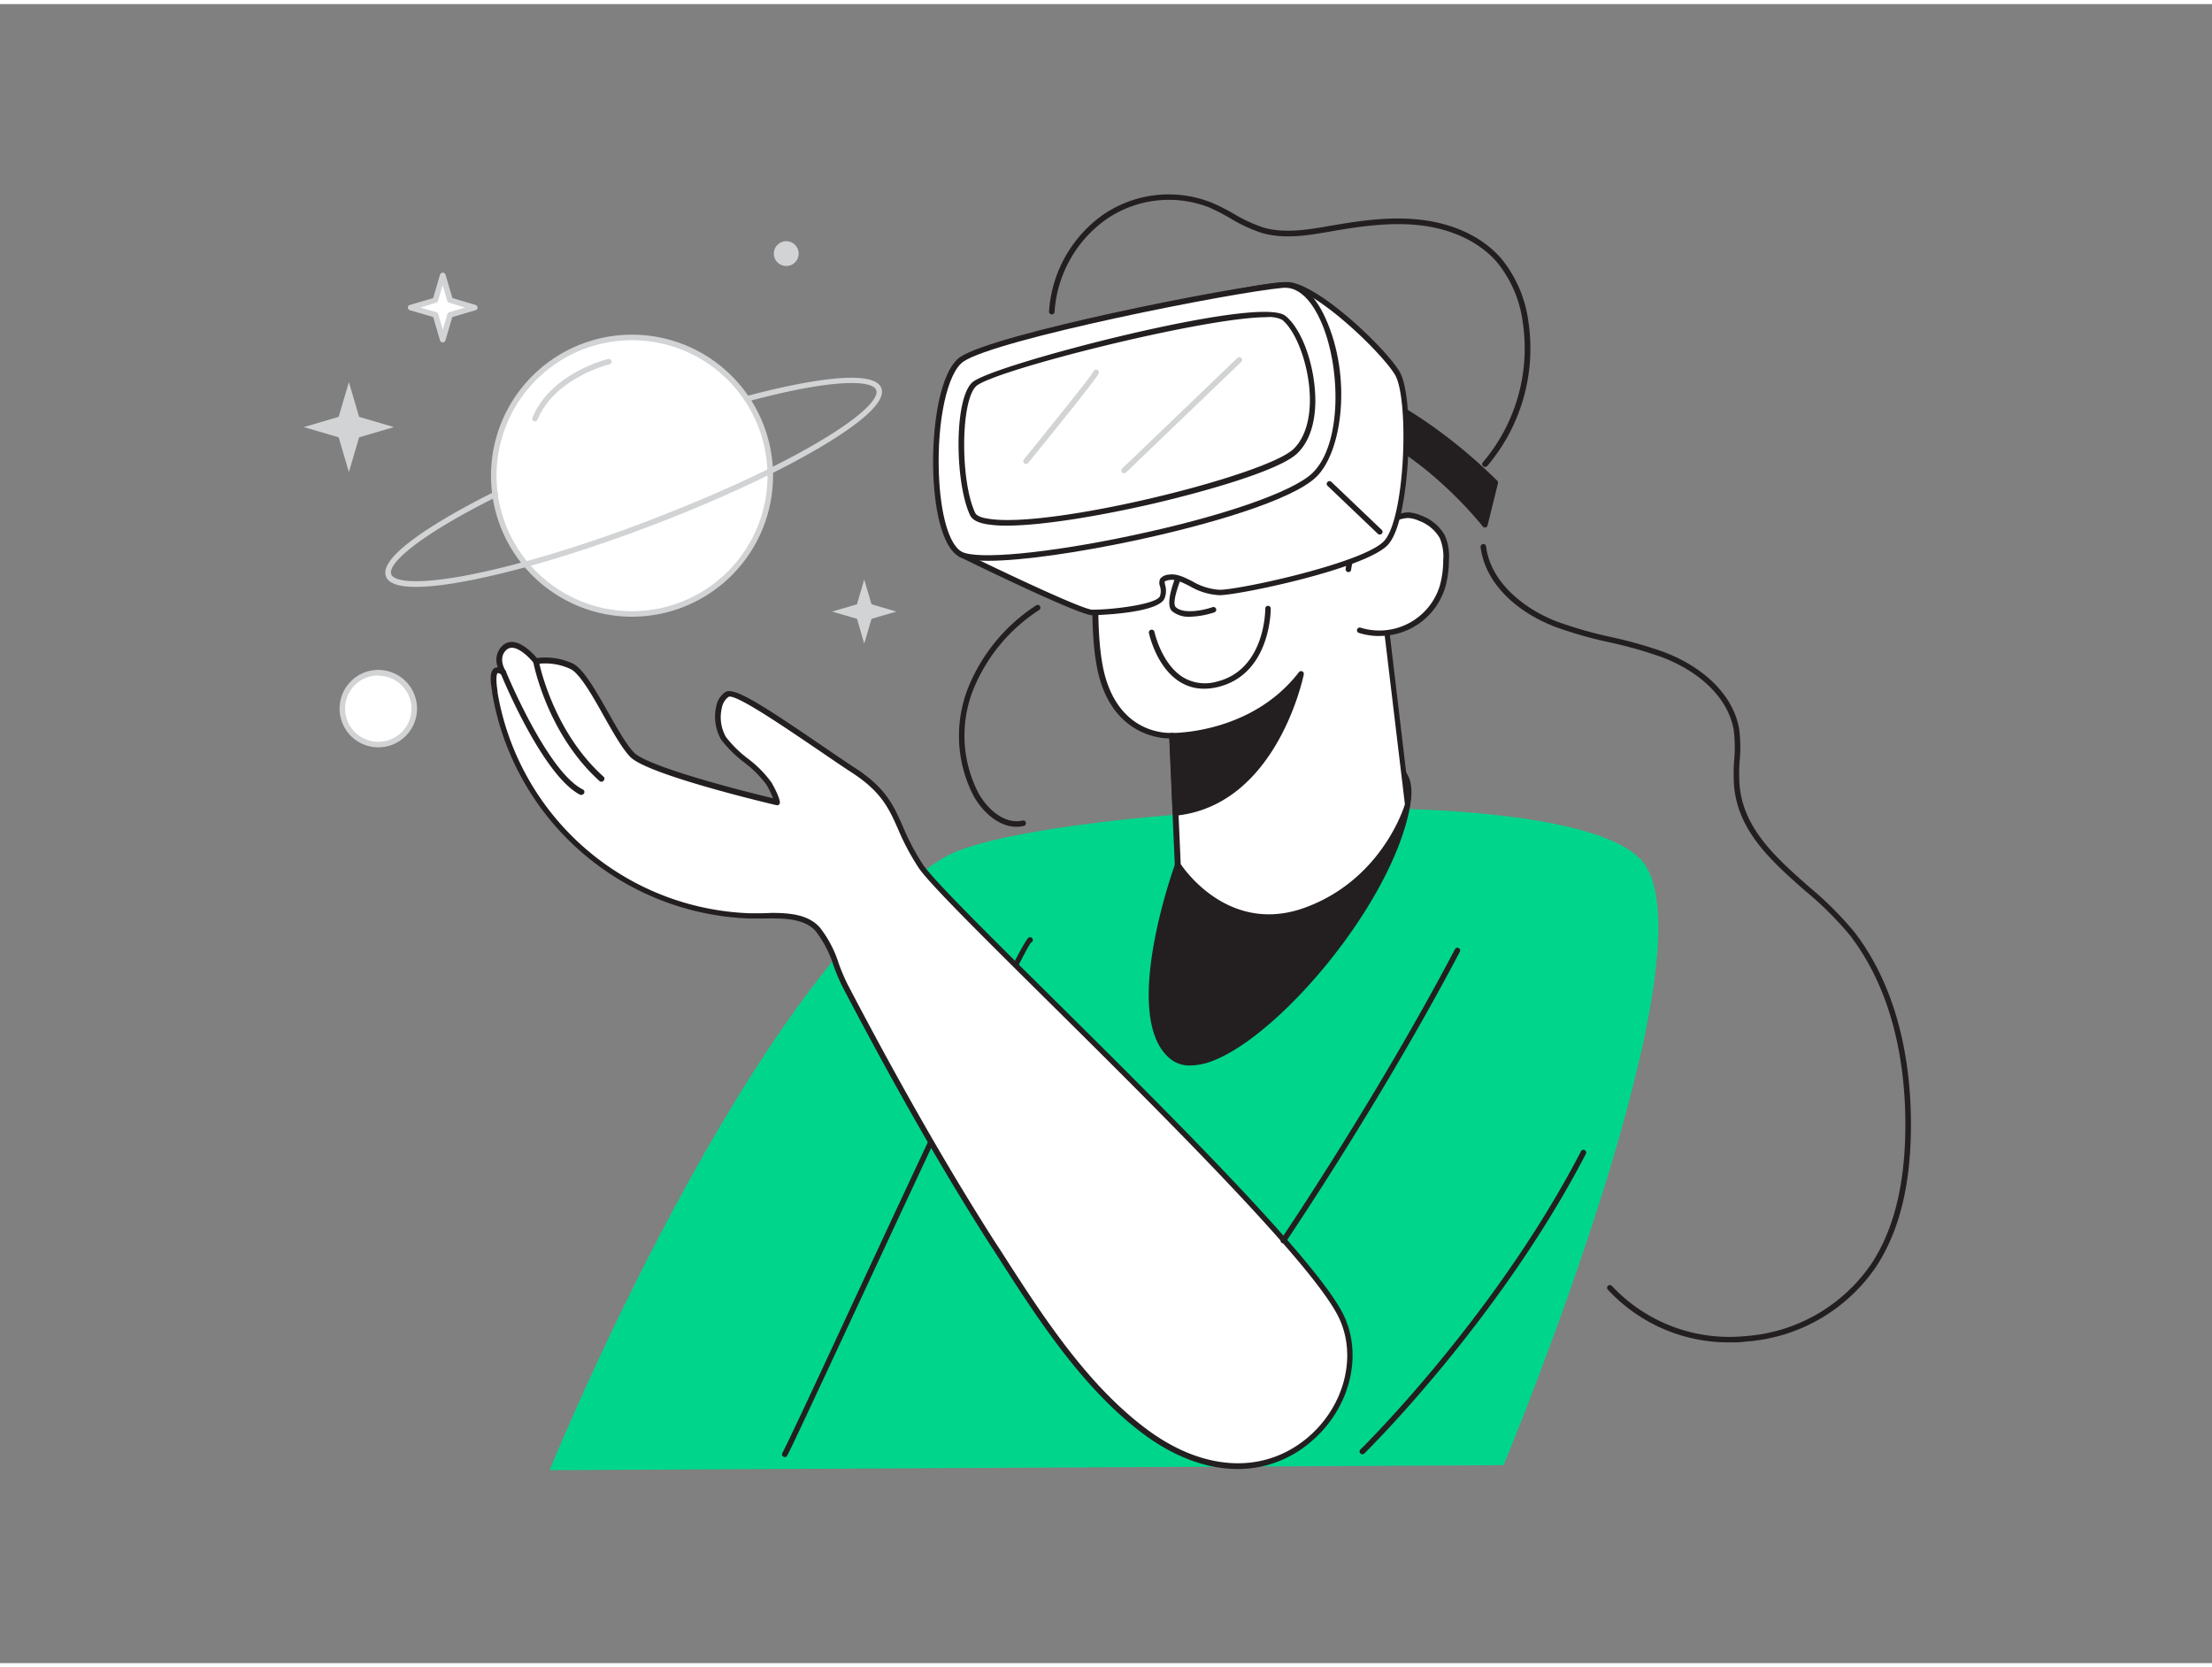 <svg xmlns="http://www.w3.org/2000/svg" viewBox="0 0 400 300" width="406" height="306" class="illustration styles_illustrationTablet__1DWOa"><rect x="0" y="0" width="400" height="300" fill="#808080" stroke="none"/><g id="_26" data-name="#26"><path d="M170.74,154.3C136,175,99.38,265.11,99.38,265.11l172.51-.91s39.34-94.36,24.75-109.58S185.43,145.55,170.74,154.3Z" fill="#00d68b"></path><path d="M141.91,262.75a.51.51,0,0,1-.24-.07.49.49,0,0,1-.2-.67c.8-1.45,6-12.54,12.49-26.57,20.78-44.69,30.89-66.06,32.09-66.66a.51.51,0,0,1,.67.22.5.5,0,0,1-.23.67c-1.52,1.45-19.64,40.41-31.63,66.19-6.54,14-11.7,25.15-12.52,26.63A.51.51,0,0,1,141.91,262.75Z" fill="#231f20"></path><path d="M213,155.67s-10,27.6-1,34.73,38.86-24.5,42.52-45.66S213,155.67,213,155.67Z" fill="#231f20"></path><path d="M215.21,191.93a5.48,5.48,0,0,1-3.51-1.14c-9.19-7.27.38-34.15.8-35.29a.43.43,0,0,1,.18-.24c1.3-.93,32.1-22.65,40.43-17.4,1.86,1.17,2.5,3.51,1.91,7-3,17.31-23.33,41.5-35.76,46.25A11.57,11.57,0,0,1,215.21,191.93Zm-1.83-36c-.76,2.17-9.36,27.46-1.06,34,1.49,1.19,3.71,1.23,6.58.13,12.22-4.67,32.2-28.46,35.14-45.49.52-3,0-5-1.46-6-3.16-2-10.94.35-22.48,6.78C221.89,150.06,214.44,155.24,213.38,156Z" fill="#231f20"></path><path d="M212,132.28l1,23.39s8.66,13.5,23.2,8.16a30.85,30.85,0,0,0,18.36-19.09l-5.05-42.18s-11.77-4.64-11.29-29.09A74.62,74.62,0,0,1,200,83.36s-3.77,26.9-.63,38.28S212,132.28,212,132.28Z" fill="#fff"></path><path d="M229.51,165.57c-10.64,0-16.89-9.52-17-9.63a.55.55,0,0,1-.07-.25l-1-22.9c-2.08,0-9.86-.93-12.64-11-3.14-11.35.46-37.38.61-38.48a.53.53,0,0,1,.5-.43,74.64,74.64,0,0,0,38-9.81.5.5,0,0,1,.78.43C238.44,85.92,241.45,93,244,96.83c2.76,4.07,5.62,5.25,5.65,5.26a.51.51,0,0,1,.31.41l5,42.18a.41.41,0,0,1,0,.19c0,.14-4,14.06-18.67,19.43A19.61,19.61,0,0,1,229.51,165.57Zm-16-10.06c.9,1.35,9.08,12.8,22.54,7.85s17.65-17.47,18-18.67l-5-41.79c-1.83-.88-11.52-6.57-11.35-28.54a76.82,76.82,0,0,1-36.89,9.5h-.4c-.46,3.51-3.44,27.28-.58,37.64,3,10.83,11.74,10.31,12.12,10.28a.56.56,0,0,1,.37.13.53.53,0,0,1,.17.35Z" fill="#231f20"></path><path d="M243.8,102.2a9.86,9.86,0,0,1,2.71-5.61,17.61,17.61,0,0,1,4.94-3.24,7.29,7.29,0,0,1,3.09-.93,5.87,5.87,0,0,1,2.21.53,7.55,7.55,0,0,1,4.05,3.37,8.87,8.87,0,0,1,.68,4.25,17.59,17.59,0,0,1-.62,4.68,11.94,11.94,0,0,1-15,8" fill="#fff"></path><path d="M249.42,114.27a12.08,12.08,0,0,1-3.68-.56.48.48,0,0,1-.33-.62.49.49,0,0,1,.62-.33,11.43,11.43,0,0,0,14.35-7.65,17.39,17.39,0,0,0,.6-4.56,8.52,8.52,0,0,0-.63-4,7.22,7.22,0,0,0-3.79-3.13,5.25,5.25,0,0,0-2-.49h0a6.82,6.82,0,0,0-2.86.88,17,17,0,0,0-4.8,3.14,9.3,9.3,0,0,0-2.57,5.32.5.5,0,0,1-.56.44.51.51,0,0,1-.44-.56,10.42,10.42,0,0,1,2.85-5.9,18.06,18.06,0,0,1,5.08-3.34,8.05,8.05,0,0,1,3.31-1,6.47,6.47,0,0,1,2.41.57,8.07,8.07,0,0,1,4.3,3.6,9.42,9.42,0,0,1,.73,4.49,18.07,18.07,0,0,1-.64,4.81,12.38,12.38,0,0,1-11.92,8.88Z" fill="#231f20"></path><path d="M215.21,110.78a4.72,4.72,0,0,1-3.26-1c-2.15-2,3.13-11.88,4.8-14.87a.5.5,0,0,1,.68-.19.5.5,0,0,1,.19.68c-3.24,5.79-6.07,12.65-5,13.65,1.48,1.38,5.3.48,6.65,0a.51.51,0,0,1,.64.31.5.5,0,0,1-.31.63A15.16,15.16,0,0,1,215.21,110.78Z" fill="#231f20"></path><path d="M244.53,68.89s12,3.91,25.9,17.65l-1.91,7.61S258,80.69,245,76.08Z" fill="#231f20"></path><path d="M268.52,94.65a.51.51,0,0,1-.39-.19c-.1-.14-10.55-13.41-23.34-17.92a.51.51,0,0,1-.34-.44L244,68.92a.5.5,0,0,1,.65-.51c.12,0,12.24,4.12,26.1,17.78a.5.5,0,0,1,.13.47L269,94.27a.51.51,0,0,1-.38.37ZM245.43,75.72c11.11,4,20.4,14.43,22.85,17.35l1.6-6.37c-11.71-11.48-22.08-16-24.81-17.08Z" fill="#231f20"></path><path d="M173.6,99.44S195.16,110,197.49,110s11.84-.64,12.68-2.75-1.27-3.17,1.27-3.59,5.29,2.74,9.09,2.74,26-4.86,30-8.88,4.87-26.42,2.12-30.86-13.85-14.91-19.24-15.86c-5-.88-51.17,10.57-57.93,15.65S169.37,91.83,173.6,99.44Z" fill="#fff"></path><path d="M197.49,110.51c-2.38,0-21.9-9.54-24.11-10.62a.5.5,0,0,1-.22-.21c-4.38-7.88-4.84-28.47,2-33.63,6.55-4.91,53-16.68,58.32-15.73,5.57,1,16.83,11.65,19.57,16.08,1.55,2.5,1.9,9.78,1.56,15.89-.17,2.94-.92,12.78-3.74,15.6-4.28,4.28-26.85,9-30.38,9a11.79,11.79,0,0,1-5.37-1.65c-1.38-.69-2.57-1.28-3.64-1.1-.72.12-.85.26-.86.29s0,.36.07.58a3.76,3.76,0,0,1-.09,2.42C209.5,110.28,197.61,110.51,197.49,110.51ZM174,99.06c8.63,4.23,21.91,10.45,23.53,10.45,3.86,0,11.62-1,12.22-2.44a2.78,2.78,0,0,0,0-1.82,1.7,1.7,0,0,1,.07-1.36,2.18,2.18,0,0,1,1.54-.72c1.39-.23,2.78.46,4.24,1.2a11,11,0,0,0,4.93,1.54c3.69,0,25.74-4.8,29.67-8.73s4.68-26,2-30.25S238.5,52.21,233.34,51.3,182.27,62,175.8,66.86,169.9,91.53,174,99.06Z" fill="#231f20"></path><path d="M232,50.81c-9.52.85-52,9.3-58,13.43s-6.34,31.71-.31,35.2,55.81-6.35,64.06-14.27S241.46,50,232,50.81Z" fill="#fff"></path><path d="M178.66,100.67c-2.49,0-4.36-.25-5.31-.8-2.57-1.49-4.28-7.06-4.58-14.91-.32-8.63,1.24-18.66,4.86-21.14,6.05-4.14,48.31-12.62,58.27-13.51,3-.25,5.76,2,7.76,6.42,4.85,10.65,3.09,24.23-1.66,28.8-4.46,4.29-20,8.77-33.1,11.54C195.37,99.09,185,100.67,178.66,100.67ZM232,50.81l0,.5c-9.16.81-51.89,9.3-57.79,13.34-2.89,2-4.79,10.69-4.43,20.28.28,7.39,1.84,12.78,4.08,14.07,2.65,1.54,15.62.32,30.84-2.91,16.27-3.44,29.07-7.87,32.62-11.28,5.41-5.2,5.21-19.39,1.44-27.67-1.05-2.31-3.33-6.15-6.76-5.83Z" fill="#231f20"></path><line x1="240.41" y1="86.75" x2="249.5" y2="95.42" fill="#fff"></line><path d="M249.5,95.92a.52.52,0,0,1-.35-.14l-9.09-8.67a.49.49,0,0,1,0-.7.5.5,0,0,1,.71,0l9.09,8.67a.49.49,0,0,1,0,.7A.48.48,0,0,1,249.5,95.92Z" fill="#231f20"></path><path d="M176.13,68.78c-3,3-3,17.76-.21,23.47s52.43-5.71,58.35-11.42,2.33-20.51-2.11-24.1S179.09,65.82,176.13,68.78Z" fill="#fff"></path><path d="M182,94.31a21.27,21.27,0,0,1-3.65-.27c-1.58-.28-2.53-.8-2.91-1.57-2.72-5.66-3-20.74.31-24,1.7-1.7,15.41-5.72,27.7-8.62,7.74-1.83,26.07-5.83,29-3.47s5.13,8.51,5.38,14.27c.21,4.62-.94,8.38-3.23,10.58-3.06,3-16,6.75-26.08,9.11C199.66,92.38,188.83,94.31,182,94.31Zm47-37.69c-11.24,0-49.71,9.7-52.52,12.51s-2.82,17.3-.12,22.9c.22.45,1,.82,2.19,1,10.86,2,50.34-7.74,55.37-12.59,2.07-2,3.11-5.49,2.93-9.82-.24-5.51-2.44-11.45-5-13.53A5.24,5.24,0,0,0,229,56.62Z" fill="#231f20"></path><path d="M313,242a29.77,29.77,0,0,1-22.24-9.52.49.49,0,0,1,0-.7.5.5,0,0,1,.71,0,29.09,29.09,0,0,0,24.1,9.09,30.17,30.17,0,0,0,22.85-13.1c4.07-6.22,6.07-14.31,6.13-24.74.05-9.78-1.64-23.72-10-34.61a60.31,60.31,0,0,0-8.13-8.08c-5.89-5.2-12-10.56-12.83-18.76a31.14,31.14,0,0,1,0-4.83,25.08,25.08,0,0,0-.07-5.41c-.9-5.57-5.8-10.54-13.1-13.28a77.43,77.43,0,0,0-9.38-2.65,75.12,75.12,0,0,1-9.93-2.84c-7.62-3-12.62-8.35-13.37-14.37a.5.5,0,0,1,.44-.56.49.49,0,0,1,.55.43c.83,6.66,7.13,11.38,12.74,13.56a75.38,75.38,0,0,0,9.8,2.81,79.12,79.12,0,0,1,9.5,2.68c7.65,2.87,12.78,8.13,13.74,14.06a25.89,25.89,0,0,1,.08,5.63,29.13,29.13,0,0,0,0,4.67c.79,7.8,6.74,13,12.5,18.11a62.23,62.23,0,0,1,8.25,8.22c8.54,11.11,10.27,25.29,10.22,35.23-.06,10.63-2.12,18.89-6.3,25.28a31.13,31.13,0,0,1-23.6,13.54C314.75,242,313.86,242,313,242Z" fill="#231f20"></path><path d="M242.56,237.44c-7.15-15.26-71-73.93-76.08-81.54s-3.81-11.89-12.06-17.28-21.08-14.91-23-13.8-2.22,5.39-.63,7.93,6.82,5.71,8.24,8.25,1.43,3.33,1.43,3.33-23-5.39-26.16-8.57-7.77-14.42-10.94-16a11.28,11.28,0,0,0-6.5-1s-3.33-4.28-5.55-2.54c-1.48,1.16-1.24,3.16-.32,4.59-2.54-1.76-1.69,2.45-1.5,3.64a48.7,48.7,0,0,0,46,40.36c3.93.14,9.55-.73,12.38,2.45,2.46,2.76,3.24,6.91,4.92,10.13q3.57,6.85,7.29,13.65c6.16,11.25,12.59,22.38,19.51,33.18,7.58,11.81,15.83,25.1,27.18,33.69C230.25,275.71,249.72,252.71,242.56,237.44Z" fill="#fff"></path><path d="M223.81,264.9c-5.6,0-11.57-2.19-17.33-6.55-10.94-8.28-19.11-21-26.32-32.3l-1-1.52c-6.2-9.67-12.59-20.53-19.53-33.21-2.44-4.47-4.9-9.07-7.3-13.66a36.87,36.87,0,0,1-1.61-3.81,20,20,0,0,0-3.23-6.22c-2.12-2.38-6-2.33-9.5-2.28-.89,0-1.74,0-2.53,0A49,49,0,0,1,89,124.57l0-.21c-.3-1.75-.55-3.66.41-4.27a1.15,1.15,0,0,1,.62-.16,3.52,3.52,0,0,1,1-4.06,2.43,2.43,0,0,1,1.85-.51c1.81.23,3.63,2.21,4.21,2.9a11.78,11.78,0,0,1,6.52,1c1.92,1,4.1,4.82,6.41,8.9,1.63,2.88,3.32,5.87,4.66,7.21,2.35,2.35,17,6.3,25.11,8.24a17.7,17.7,0,0,0-1.16-2.41,20.1,20.1,0,0,0-4.09-4.1,21.8,21.8,0,0,1-4.15-4.12,8.34,8.34,0,0,1-.87-6,4,4,0,0,1,1.68-2.6c1.55-.91,6.64,2.35,17.08,9.47,2.3,1.57,4.48,3.06,6.44,4.34,5.48,3.58,6.83,6.65,8.55,10.53a43.14,43.14,0,0,0,3.64,6.89c1.8,2.7,11.57,12.38,22.87,23.58,20.53,20.33,48.64,48.18,53.25,58h0c3.54,7.54.88,17.24-6.32,23.07A20.12,20.12,0,0,1,223.81,264.9ZM139.52,164.34c3.26,0,6.65.28,8.73,2.63a20.53,20.53,0,0,1,3.42,6.52,36.28,36.28,0,0,0,1.57,3.71c2.4,4.59,4.85,9.18,7.29,13.64,6.93,12.66,13.31,23.5,19.49,33.15l1,1.52c7.17,11.19,15.29,23.87,26.09,32,10.16,7.7,21,8.43,29,2,6.85-5.54,9.39-14.74,6.05-21.87h0c-4.54-9.69-32.58-37.46-53.05-57.74-11.81-11.7-21.15-20.95-23-23.73a43.47,43.47,0,0,1-3.72-7c-1.65-3.73-3-6.68-8.19-10.1-2-1.29-4.15-2.78-6.46-4.35-5.9-4-14.83-10.11-16-9.44a3.11,3.11,0,0,0-1.21,2,7.25,7.25,0,0,0,.75,5.26,21.44,21.44,0,0,0,3.95,3.89,20.2,20.2,0,0,1,4.31,4.37c1.42,2.53,1.49,3.42,1.49,3.58a.51.51,0,0,1-.19.39.49.49,0,0,1-.42.09c-1-.22-23.17-5.46-26.41-8.69-1.43-1.44-3.08-4.35-4.82-7.43-2-3.6-4.34-7.67-6-8.49a10.85,10.85,0,0,0-6.18-.91.54.54,0,0,1-.49-.18c-.55-.71-2.29-2.58-3.74-2.75a1.46,1.46,0,0,0-1.11.29c-1.24,1-1,2.68-.2,3.93a.5.5,0,0,1-.08.63.49.49,0,0,1-.63.05c-.51-.35-.74-.35-.79-.32s-.42.58,0,3.25l0,.22a48,48,0,0,0,45.52,39.94c.77,0,1.61,0,2.47,0Z" fill="#231f20"></path><circle cx="114.29" cy="85.28" r="25" fill="#fff"></circle><path d="M114.29,110.78a25.5,25.5,0,1,1,25.5-25.5A25.52,25.52,0,0,1,114.29,110.78Zm0-50a24.5,24.5,0,1,0,24.5,24.5A24.52,24.52,0,0,0,114.29,60.78Z" fill="#d1d3d4"></path><path d="M75.22,105.39c-2.82,0-4.9-.51-5.43-1.89-1.6-4.2,13.12-12.08,19.52-15.27a.5.5,0,1,1,.45.89c-14.15,7.06-19.75,12.13-19,14s8.52,2,24.24-2.33c7-1.92,14.65-4.46,22.25-7.36,7.8-3,15.35-6.22,21.83-9.44,14.39-7.14,20.1-12.27,19.36-14.19s-8.16-2-23.2,2.05a.49.49,0,0,1-.61-.35.48.48,0,0,1,.35-.61c6.81-1.82,22.82-5.61,24.4-1.44S146,81.68,139.49,84.91s-14.08,6.51-21.91,9.48c-7.63,2.9-15.36,5.46-22.35,7.38C90.41,103.09,81.17,105.39,75.22,105.39Z" fill="#d1d3d4"></path><path d="M96.87,118.8s2.34,12.74,11.88,21.33" fill="#fff"></path><path d="M108.75,140.62a.5.5,0,0,1-.33-.12c-9.56-8.6-12-21.48-12-21.61a.5.5,0,0,1,1-.18c0,.12,2.43,12.68,11.73,21a.5.5,0,0,1,0,.71A.47.47,0,0,1,108.75,140.62Z" fill="#231f20"></path><path d="M91,120.85s7.5,18.32,14.18,21.66" fill="#fff"></path><path d="M105.17,143a.59.59,0,0,1-.22,0C98.18,139.57,90.84,121.8,90.53,121a.5.5,0,0,1,.93-.38c.07.19,7.5,18.19,13.94,21.4a.5.5,0,0,1-.23.95Z" fill="#231f20"></path><path d="M232.07,224.1a.46.46,0,0,1-.28-.08.49.49,0,0,1-.13-.69c.17-.26,17.32-25.58,31.45-52.43a.5.5,0,0,1,.67-.21.49.49,0,0,1,.21.67c-14.16,26.91-31.34,52.27-31.51,52.53A.49.49,0,0,1,232.07,224.1Z" fill="#231f20"></path><path d="M268.53,83.69a.52.52,0,0,1-.33-.12.51.51,0,0,1-.05-.71,31.81,31.81,0,0,0,7.21-25.33,21.53,21.53,0,0,0-4.67-10.87c-3.11-3.59-8-5.95-13.77-6.64-5.44-.64-11,.19-15.78,1l-.48.09c-4.11.71-8.37,1.45-12.43.29a27.15,27.15,0,0,1-5.73-2.65,38.42,38.42,0,0,0-3.89-2A20,20,0,0,0,199.93,39a22.3,22.3,0,0,0-9.23,16.65.5.5,0,1,1-1-.07,23.3,23.3,0,0,1,9.64-17.4A21,21,0,0,1,219,35.86a36.42,36.42,0,0,1,4,2,27.07,27.07,0,0,0,5.52,2.56c3.84,1.09,8,.38,12-.32l.48-.08c4.85-.84,10.5-1.68,16.06-1,6,.72,11.14,3.19,14.42,7a22.56,22.56,0,0,1,4.9,11.38,32.84,32.84,0,0,1-7.44,26.13A.49.49,0,0,1,268.53,83.69Z" fill="#231f20"></path><path d="M217.75,123.8a8.14,8.14,0,0,1-4.44-1.27c-4.22-2.67-5.49-8.55-5.55-8.8a.5.5,0,0,1,1-.2s1.25,5.72,5.11,8.16a7.69,7.69,0,0,0,6.11.84c8.88-2.13,8.82-13.1,8.82-13.21a.5.5,0,0,1,.49-.51h0a.51.51,0,0,1,.5.49c0,.12.08,11.88-9.59,14.2A10.5,10.5,0,0,1,217.75,123.8Z" fill="#231f20"></path><path d="M212,132.28s14.5.31,23.32-11.14c0,0-4.5,23.27-22.71,25.15Z" fill="#231f20"></path><path d="M212.57,146.79a.5.5,0,0,1-.33-.12.53.53,0,0,1-.17-.36l-.61-14a.45.45,0,0,1,.14-.36.58.58,0,0,1,.37-.15c.15,0,14.36.15,22.92-11a.5.5,0,0,1,.88.4c-.05.24-4.79,23.66-23.15,25.56Zm-.09-14,.56,13c14.06-1.81,19.64-17,21.23-22.62C226.35,131.82,215,132.69,212.48,132.77Z" fill="#231f20"></path><path d="M246.36,262.23a.5.5,0,0,1-.35-.86c.24-.23,24.34-23.94,39.89-53.93a.49.49,0,0,1,.67-.21.5.5,0,0,1,.21.67c-15.62,30.13-39.83,54-40.08,54.19A.49.49,0,0,1,246.36,262.23Z" fill="#231f20"></path><path d="M185.54,83.16a.56.56,0,0,1-.32-.11.52.52,0,0,1-.07-.71c4.86-6,12.23-15.12,12.59-15.91a.5.5,0,0,1,.63-.31.52.52,0,0,1,.31.65c-.28.86-9.83,12.62-12.75,16.2A.49.49,0,0,1,185.54,83.16Z" fill="#d1d3d4"></path><path d="M203.28,84.85a.48.48,0,0,1-.36-.16.49.49,0,0,1,0-.7l20.84-20a.48.48,0,0,1,.7,0,.5.5,0,0,1,0,.71l-20.84,20A.49.49,0,0,1,203.28,84.85Z" fill="#d1d3d4"></path><circle cx="68.41" cy="127.43" r="6.48" fill="#fff"></circle><path d="M68.41,134.4a7,7,0,1,1,7-7A7,7,0,0,1,68.41,134.4Zm0-13a6,6,0,1,0,6,6A6,6,0,0,0,68.41,121.45Z" fill="#d1d3d4"></path><polygon points="63.09 68.35 64.94 74.64 71.23 76.49 64.94 78.34 63.09 84.63 61.24 78.34 54.95 76.49 61.24 74.64 63.09 68.35" fill="#d1d3d4"></polygon><polygon points="156.28 104.06 157.6 108.53 162.08 109.85 157.6 111.16 156.28 115.64 154.97 111.16 150.49 109.85 154.97 108.53 156.28 104.06" fill="#d1d3d4"></polygon><polygon points="80.05 49.09 81.36 53.56 85.84 54.88 81.36 56.19 80.05 60.67 78.73 56.19 74.26 54.88 78.73 53.56 80.05 49.09" fill="#fff"></polygon><path d="M80.05,61.17h0a.5.5,0,0,1-.48-.36l-1.24-4.22-4.21-1.23a.5.5,0,0,1-.36-.48.49.49,0,0,1,.36-.48l4.21-1.24,1.24-4.22a.52.52,0,0,1,1,0l1.24,4.22L86,54.4a.5.5,0,0,1,.36.48.51.51,0,0,1-.36.48l-4.21,1.23-1.24,4.22A.51.51,0,0,1,80.05,61.17Zm-4-6.29,2.84.83a.49.49,0,0,1,.34.34l.84,2.84.83-2.84a.52.52,0,0,1,.34-.34l2.85-.83L81.22,54a.5.5,0,0,1-.34-.34l-.83-2.84-.84,2.84a.47.47,0,0,1-.34.34Z" fill="#d1d3d4"></path><circle cx="142.18" cy="45.12" r="2.25" fill="#d1d3d4"></circle><path d="M110.08,64.64S100,67.08,96.75,75" fill="#fff"></path><path d="M96.75,75.46a.57.57,0,0,1-.18,0,.51.51,0,0,1-.28-.66c3.25-8,13.25-10.52,13.67-10.62a.51.51,0,0,1,.61.37.5.5,0,0,1-.37.6c-.1,0-9.93,2.48-13,10A.51.51,0,0,1,96.75,75.46Z" fill="#d1d3d4"></path><path d="M183.83,148.77c-3.24,0-6.18-2.69-7.81-5.65A23.64,23.64,0,0,1,175,123.81a32,32,0,0,1,12.37-15.08.49.49,0,0,1,.69.13.51.51,0,0,1-.14.7,31,31,0,0,0-12,14.6,22.6,22.6,0,0,0,1,18.48c1.66,3,4.76,5.73,8,5a.5.5,0,0,1,.6.38.51.51,0,0,1-.38.59A5.53,5.53,0,0,1,183.83,148.77Z" fill="#231f20"></path></g></svg>
